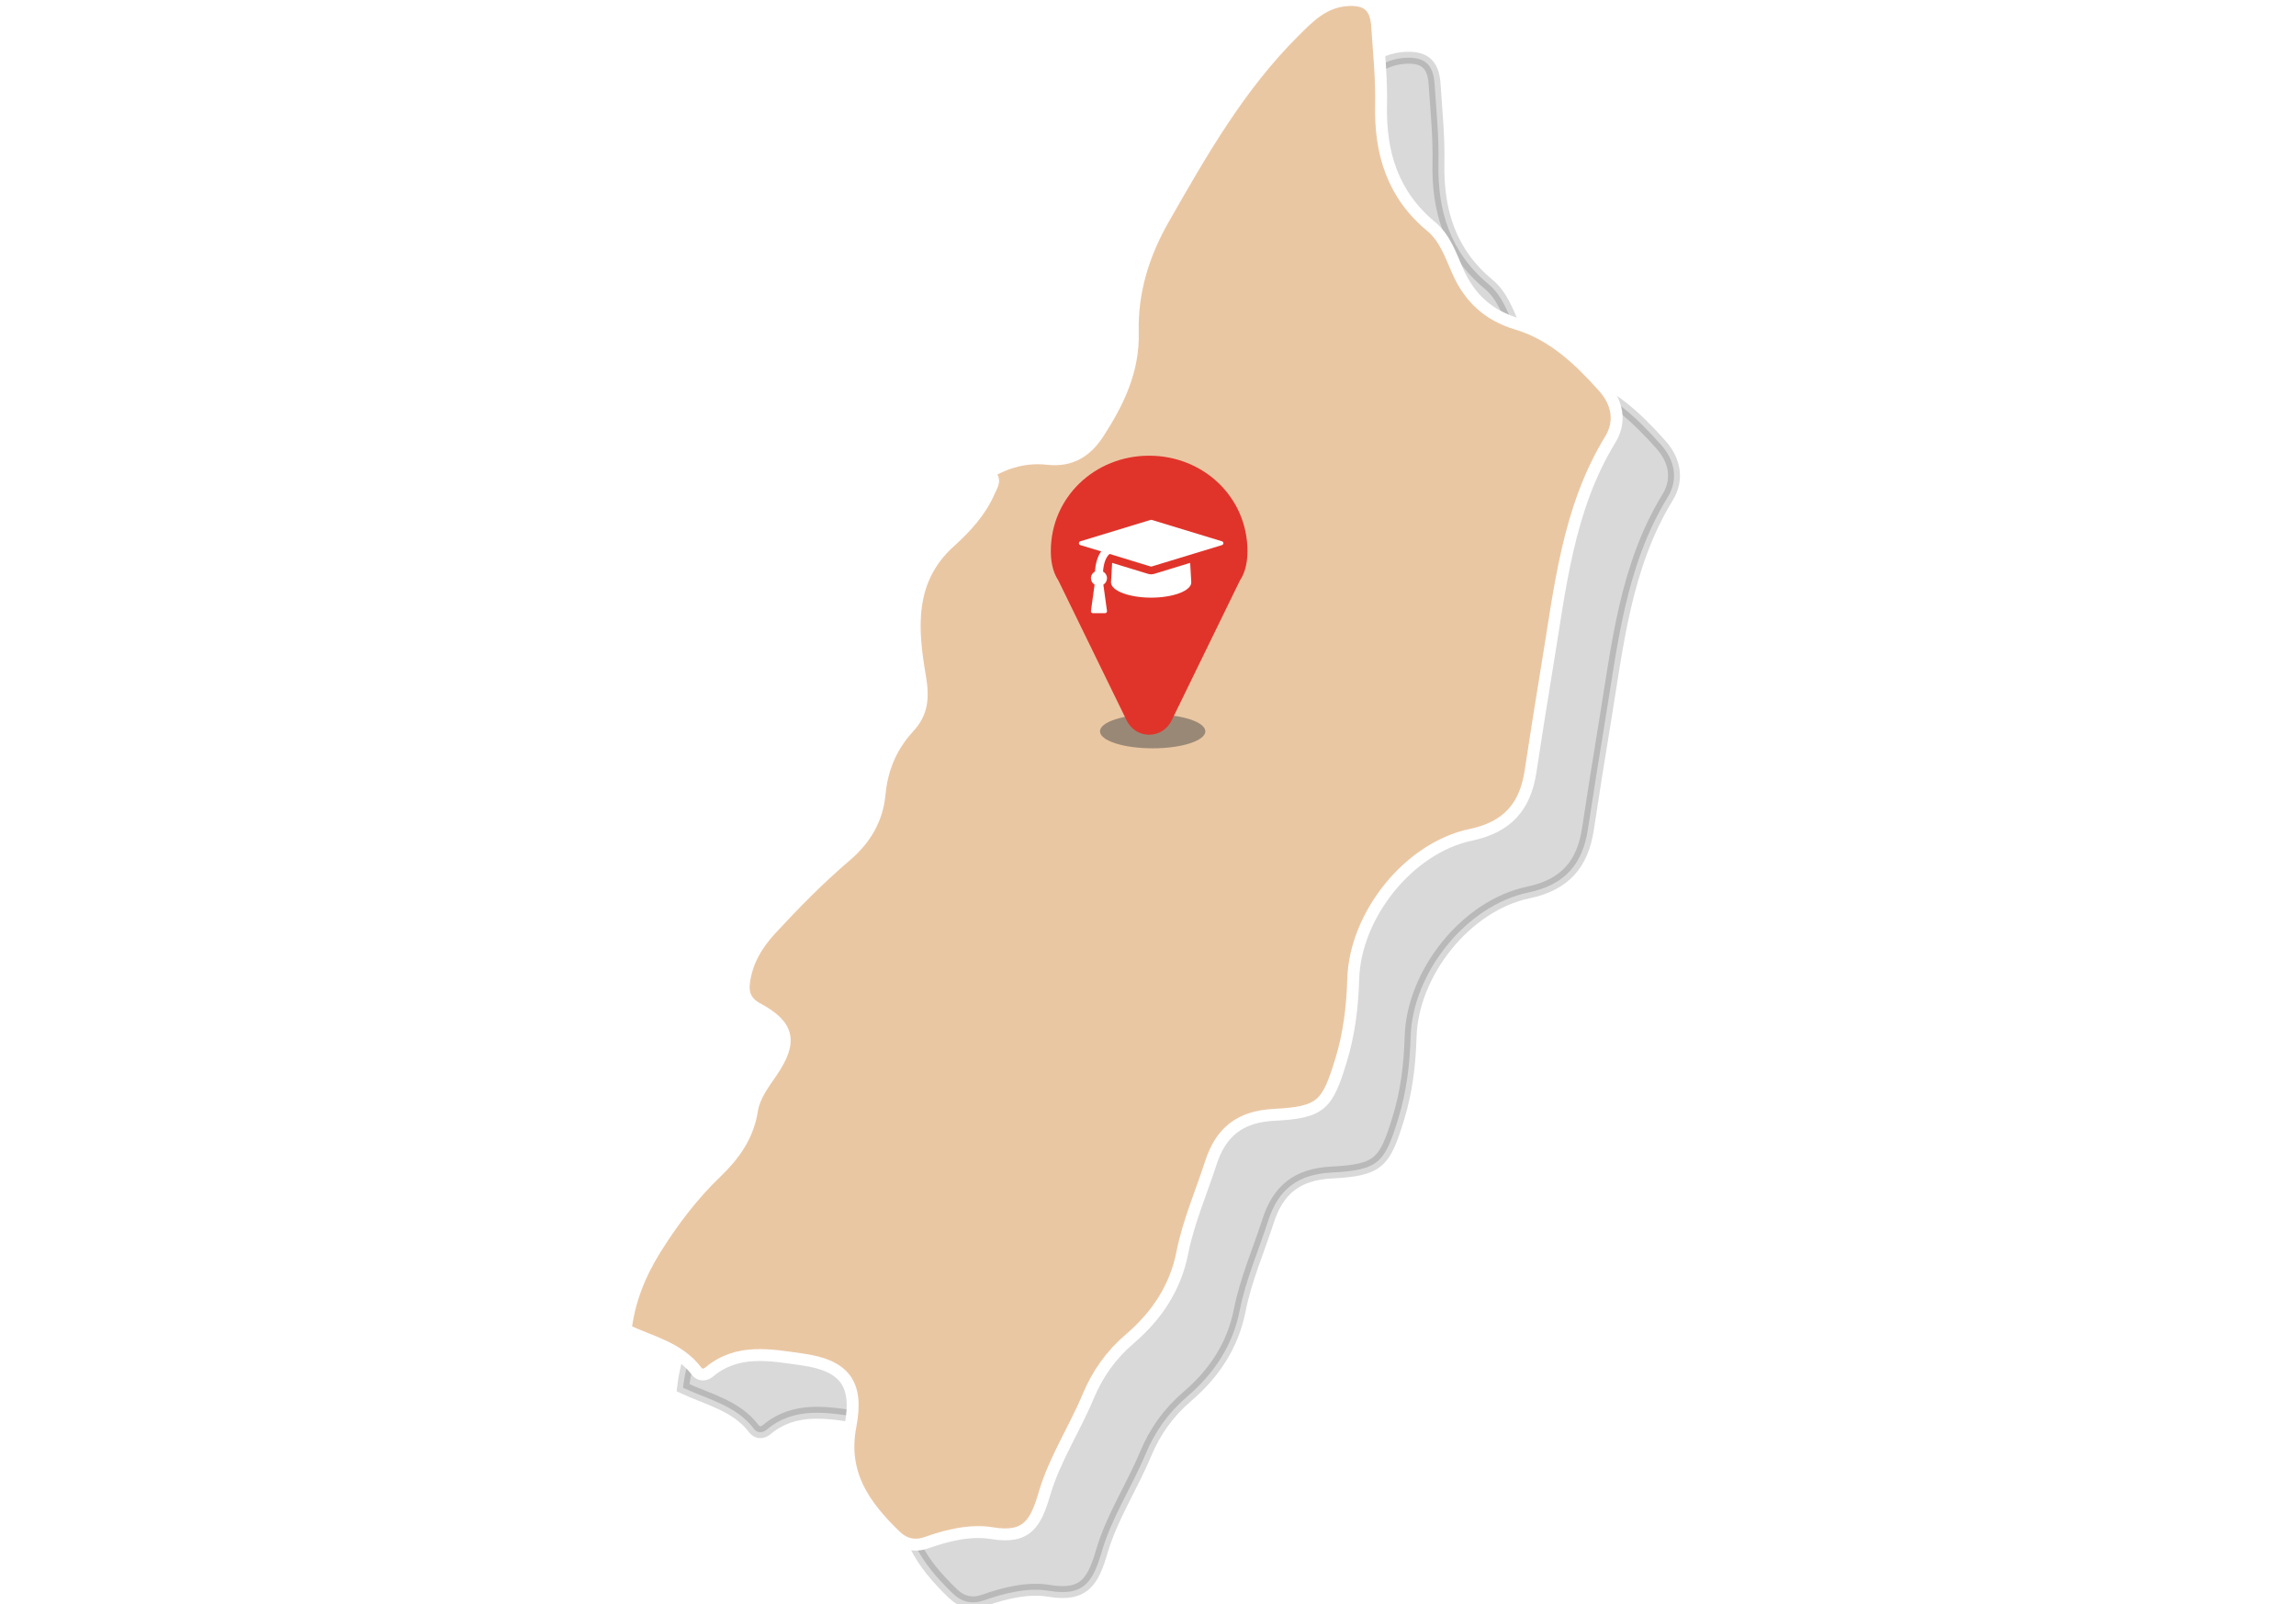 <?xml version="1.0" encoding="UTF-8"?>
<svg width="378px" height="264px" viewBox="0 0 378 264" version="1.1" xmlns="http://www.w3.org/2000/svg" xmlns:xlink="http://www.w3.org/1999/xlink">
    <!-- Generator: Sketch 51.2 (57519) - http://www.bohemiancoding.com/sketch -->
    <title>modal-maps</title>
    <desc>Created with Sketch.</desc>
    <defs>
        <filter x="-31.5%" y="-97.6%" width="163.0%" height="295.2%" filterUnits="objectBoundingBox" id="filter-1">
            <feGaussianBlur stdDeviation="1.822" in="SourceGraphic"></feGaussianBlur>
        </filter>
    </defs>
    <g id="modal-maps" stroke="none" stroke-width="1" fill="none" fill-rule="evenodd">
        <g id="inner-map-378x264">
            <g id="528" transform="translate(103, 0)">
                <path d="M69.025,87.397 C72.106,85.519 75.384,84.622 78.908,85.015 C82.673,85.441 85.277,83.862 87.259,80.809 C90.553,75.736 93.11,70.483 92.945,64.195 C92.771,57.531 94.694,51.344 97.981,45.585 C104.222,34.65 110.471,23.693 119.51,14.715 C121.946,12.296 124.365,9.726 128.397,9.512 C131.859,9.326 132.993,10.942 133.183,13.86 C133.463,18.153 133.912,22.456 133.818,26.745 C133.644,34.685 135.73,41.521 142.065,46.774 C144.332,48.655 145.279,51.493 146.432,54.108 C148.369,58.502 151.432,61.375 156.181,62.794 C162.085,64.556 166.466,68.729 170.46,73.204 C172.715,75.723 173.364,78.877 171.566,81.818 C164.538,93.306 163.299,106.35 161.168,119.162 C160.209,124.928 159.309,130.705 158.424,136.483 C157.546,142.217 154.664,145.625 148.607,146.893 C138.342,149.047 129.542,160.15 129.236,170.636 C129.101,175.19 128.575,179.62 127.232,183.999 C124.973,191.364 124.048,192.582 116.22,192.982 C110.598,193.268 107.436,195.804 105.792,200.895 C104.204,205.819 102.102,210.591 101.096,215.686 C99.953,221.484 96.841,226.098 92.479,229.828 C89.361,232.496 87.169,235.579 85.59,239.343 C83.339,244.721 80.047,249.745 78.42,255.277 C76.984,260.147 75.6,262.812 69.774,261.835 C66.315,261.253 62.504,262.146 59.017,263.387 C57.049,264.085 55.343,263.692 53.851,262.248 C48.743,257.315 44.951,252.018 46.46,244.207 C47.8,237.281 45.554,234.221 38.492,233.236 C33.327,232.519 27.866,231.403 23.211,235.308 C22.546,235.866 21.664,235.884 21.127,235.169 C18.217,231.317 13.607,230.346 9.448,228.405 C10.027,223.508 11.805,219.154 14.331,215.105 C17.203,210.503 20.468,206.187 24.409,202.411 C27.346,199.601 29.595,196.427 30.246,192.277 C30.633,189.817 32.184,187.876 33.546,185.857 C36.897,180.898 36.313,178.279 31.148,175.498 C29.297,174.502 28.684,173.108 28.941,171.156 C29.39,167.733 31.064,164.938 33.368,162.445 C37.274,158.22 41.305,154.112 45.686,150.381 C48.886,147.653 50.862,144.359 51.255,140.206 C51.656,135.993 53.162,132.352 56.066,129.208 C58.245,126.846 58.525,124.428 57.913,120.881 C56.576,113.119 55.849,104.965 62.817,98.692 C65.427,96.341 67.87,93.703 69.304,90.385 C69.725,89.406 70.649,88.268 69.025,87.397 Z" id="Shape" stroke="#000000" stroke-width="1.96" fill="#000000" fill-rule="nonzero" opacity="0.15"></path>
                <path d="M59.577,77.9 C62.658,76.022 65.936,75.125 69.46,75.518 C73.224,75.944 75.828,74.365 77.811,71.312 C81.105,66.239 83.662,60.986 83.497,54.698 C83.323,48.034 85.246,41.847 88.532,36.088 C94.774,25.153 101.023,14.196 110.062,5.218 C112.497,2.799 114.917,0.229 118.948,0.014 C122.411,-0.171 123.545,1.445 123.735,4.362 C124.015,8.656 124.464,12.959 124.37,17.248 C124.196,25.188 126.282,32.024 132.617,37.276 C134.884,39.158 135.831,41.996 136.984,44.61 C138.921,49.005 141.984,51.878 146.733,53.297 C152.637,55.059 157.018,59.231 161.012,63.707 C163.267,66.225 163.916,69.379 162.118,72.321 C155.09,83.809 153.851,96.853 151.719,109.665 C150.761,115.431 149.861,121.208 148.976,126.986 C148.098,132.72 145.215,136.128 139.159,137.396 C128.894,139.55 120.094,150.653 119.788,161.139 C119.652,165.692 119.127,170.123 117.784,174.502 C115.525,181.867 114.599,183.085 106.772,183.485 C101.15,183.77 97.987,186.307 96.344,191.398 C94.756,196.322 92.654,201.094 91.648,206.189 C90.505,211.987 87.393,216.6 83.03,220.331 C79.913,222.998 77.721,226.082 76.142,229.846 C73.891,235.224 70.599,240.248 68.971,245.78 C67.536,250.65 66.152,253.315 60.326,252.338 C56.867,251.756 53.056,252.649 49.569,253.89 C47.601,254.587 45.895,254.195 44.402,252.751 C39.295,247.818 35.502,242.521 37.012,234.71 C38.351,227.784 36.106,224.724 29.043,223.739 C23.879,223.022 18.418,221.906 13.763,225.81 C13.098,226.369 12.216,226.387 11.679,225.672 C8.769,221.82 4.159,220.849 0,218.908 C0.578,214.011 2.357,209.657 4.882,205.608 C7.755,201.006 11.02,196.689 14.961,192.914 C17.898,190.104 20.147,186.93 20.798,182.78 C21.185,180.319 22.736,178.379 24.098,176.36 C27.449,171.401 26.865,168.782 21.7,166.001 C19.849,165.005 19.236,163.611 19.492,161.659 C19.941,158.235 21.616,155.441 23.92,152.947 C27.826,148.723 31.857,144.615 36.238,140.884 C39.438,138.156 41.414,134.862 41.806,130.709 C42.208,126.496 43.714,122.855 46.618,119.711 C48.797,117.348 49.077,114.931 48.465,111.384 C47.128,103.622 46.401,95.468 53.369,89.195 C55.979,86.844 58.422,84.206 59.856,80.888 C60.277,79.909 61.201,78.771 59.577,77.9 Z" id="Shape" stroke="#FFFFFF" stroke-width="1.96" fill="#EAC7A3"></path>
            </g>
        </g>
        <g id="ic-section-info" transform="translate(173, 75)">
            <ellipse id="shadow" fill-opacity="0.5" fill="#4A4A4A" fill-rule="nonzero" style="mix-blend-mode: multiply;" filter="url(#filter-1)" cx="16.766" cy="45.365" rx="8.672" ry="2.8"></ellipse>
            <path d="M32.375,15.711 C32.375,17.132 32.154,19.016 31.13,20.546 L19.923,43.508 C19.16,45.118 17.705,45.925 16.188,45.925 C14.67,45.925 13.216,45.118 12.452,43.508 L1.245,20.546 C0.221,19.016 0,17.132 0,15.711 C0,6.847 7.24,0 16.188,0 C25.135,0 32.375,6.847 32.375,15.711 Z" id="ic-map-marker" fill="#E0342B" fill-rule="evenodd"></path>
            <path d="M22.939,17.642 L23.125,20.802 C23.208,22.213 20.162,23.363 16.518,23.363 C12.874,23.363 9.828,22.213 9.911,20.802 L10.097,17.642 L16.023,19.452 C16.188,19.502 16.353,19.522 16.518,19.522 C16.683,19.522 16.848,19.502 17.014,19.452 L22.939,17.642 Z M28.411,14.402 C28.411,14.542 28.318,14.662 28.184,14.712 L16.621,18.232 C16.58,18.242 16.549,18.242 16.518,18.242 C16.487,18.242 16.456,18.242 16.415,18.232 L9.684,16.172 C9.095,16.622 8.682,17.722 8.6,19.072 C8.992,19.292 9.25,19.692 9.25,20.162 C9.25,20.612 9.013,21.002 8.651,21.232 L9.25,25.563 C9.26,25.653 9.229,25.743 9.168,25.813 C9.106,25.883 9.013,25.923 8.92,25.923 L6.938,25.923 C6.845,25.923 6.752,25.883 6.69,25.813 C6.628,25.743 6.597,25.653 6.607,25.563 L7.206,21.232 C6.845,21.002 6.607,20.612 6.607,20.162 C6.607,19.682 6.886,19.272 7.278,19.052 C7.34,17.882 7.65,16.622 8.29,15.752 L4.852,14.712 C4.718,14.662 4.625,14.542 4.625,14.402 C4.625,14.262 4.718,14.142 4.852,14.092 L16.415,10.571 C16.456,10.561 16.487,10.561 16.518,10.561 C16.549,10.561 16.58,10.561 16.621,10.571 L28.184,14.092 C28.318,14.142 28.411,14.262 28.411,14.402 Z" id="ic-cap" fill="#FFFFFF" fill-rule="evenodd"></path>
        </g>
    </g>
</svg>
